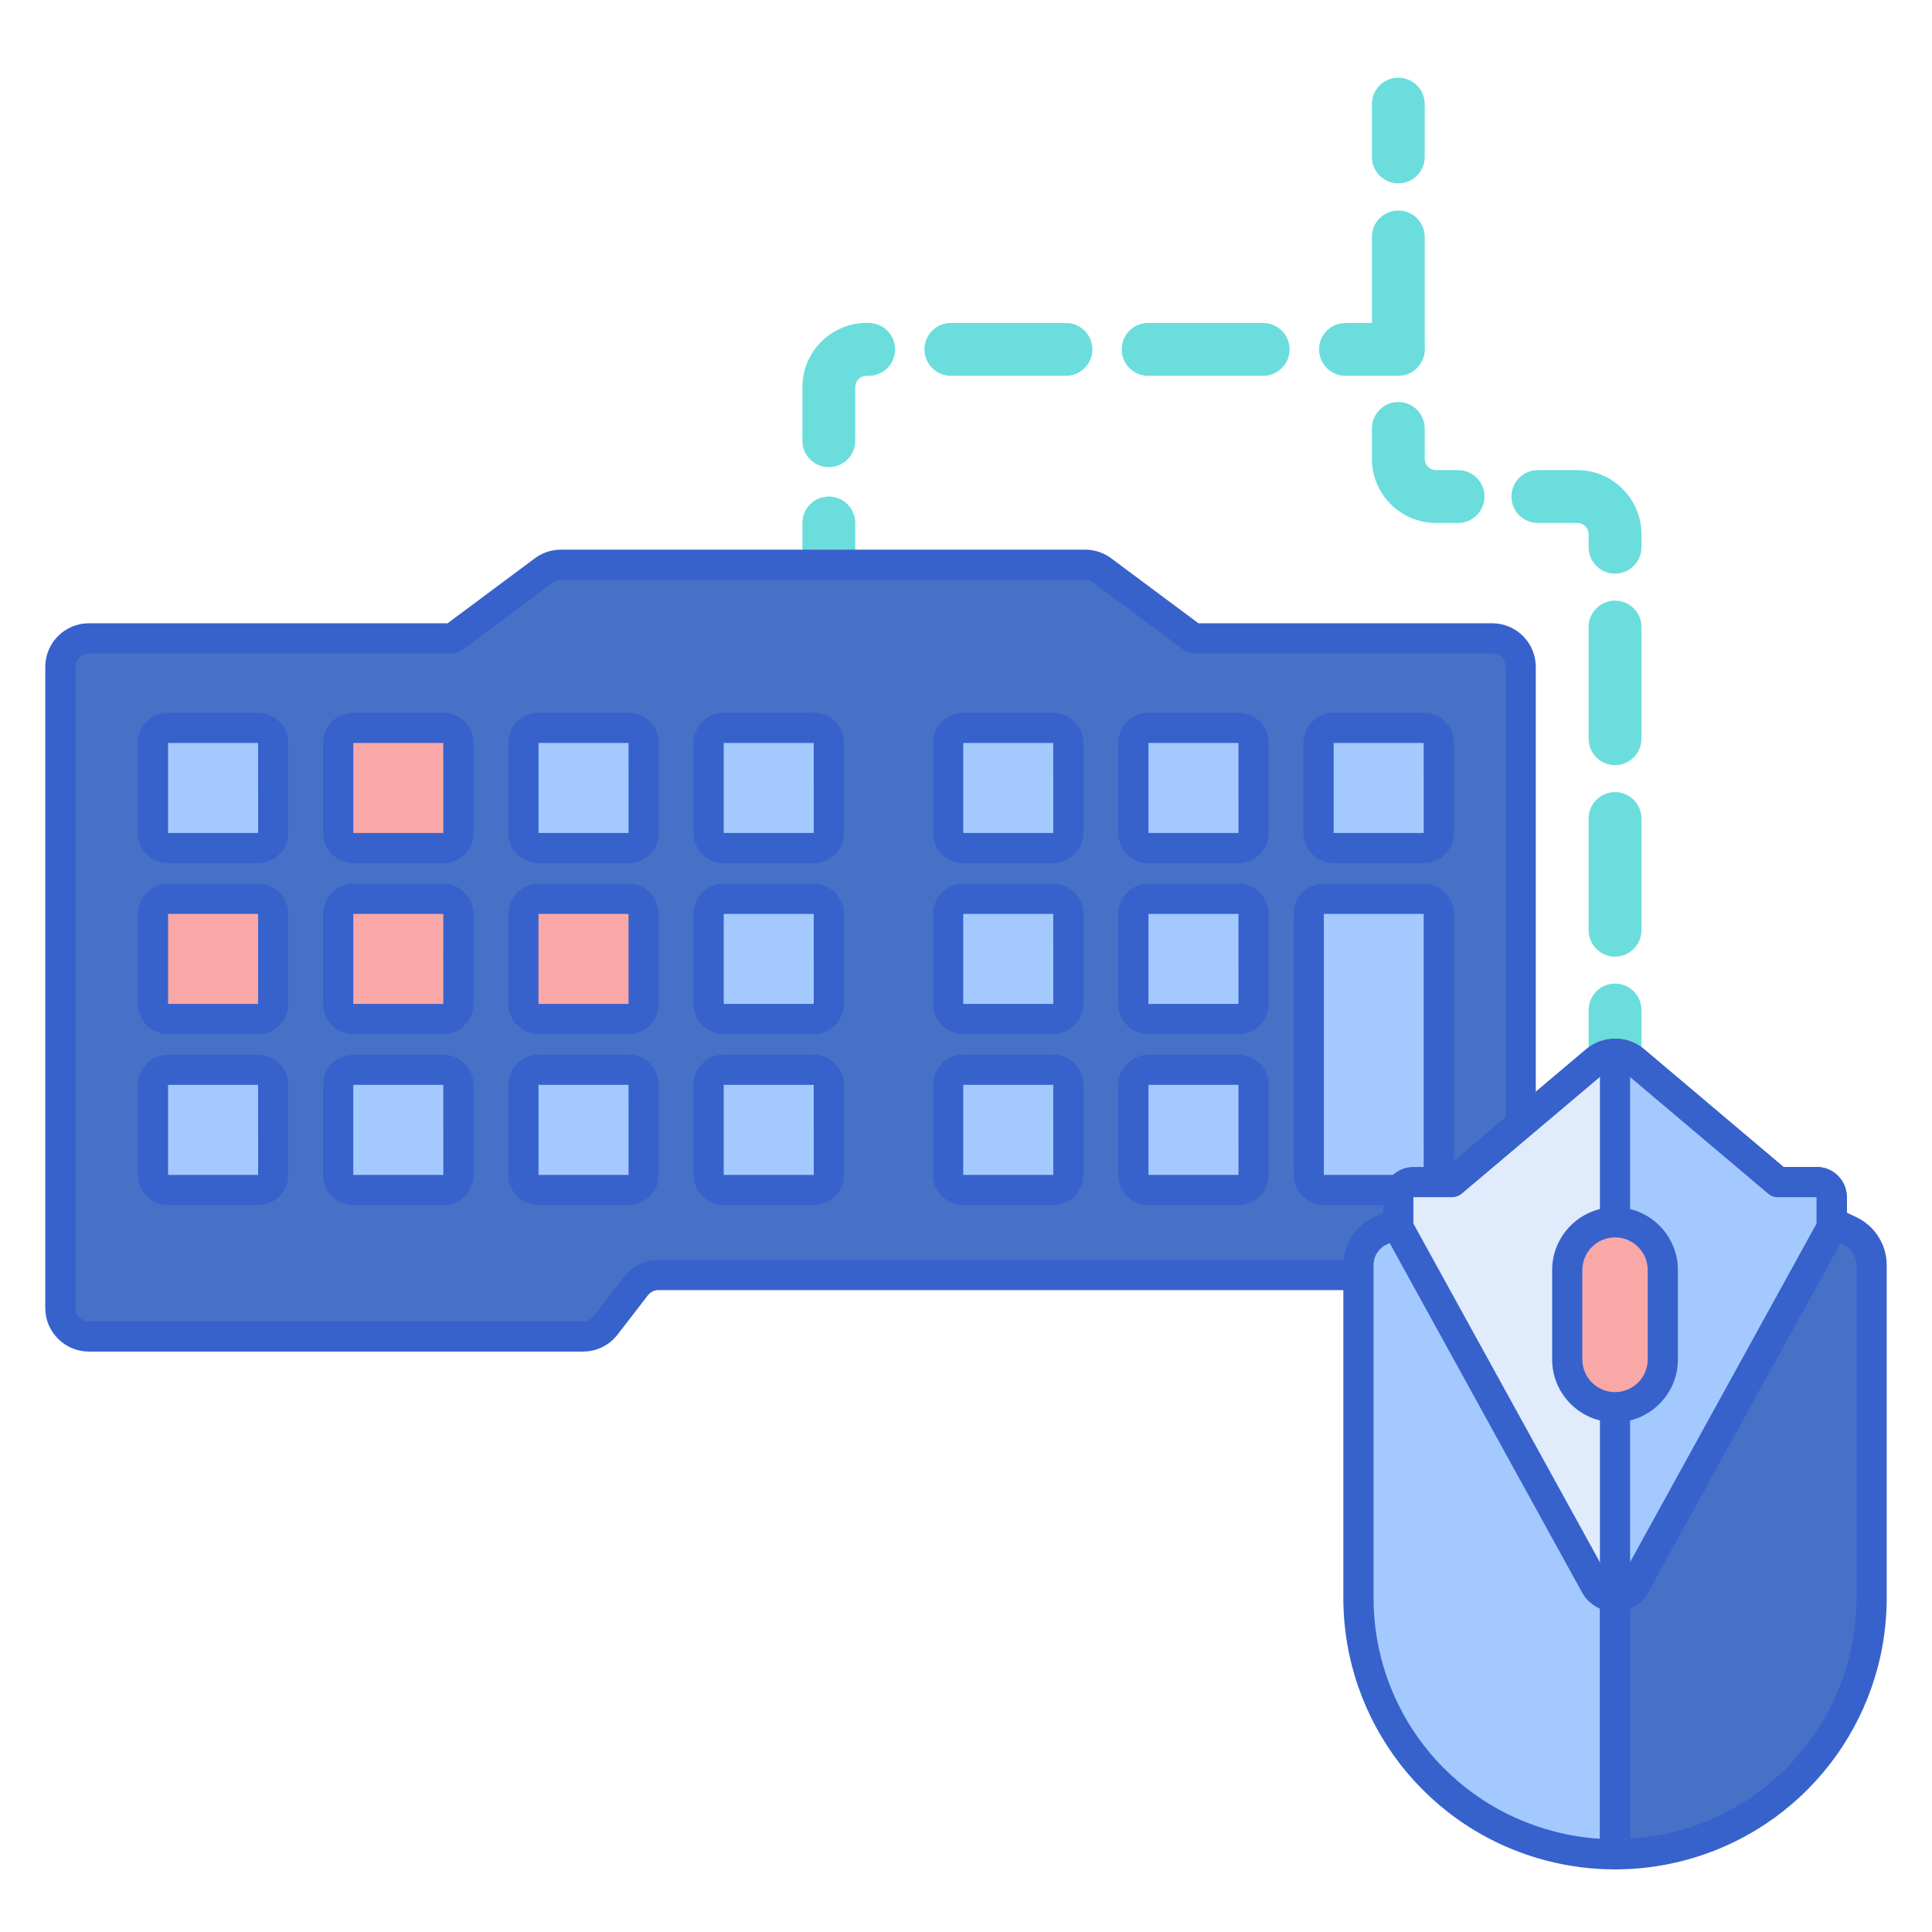 <svg id="Layer_1" enable-background="new 0 0 256 256" height="512" viewBox="0 0 256 256" width="512" xmlns="http://www.w3.org/2000/svg"><g><g><g><path d="m109.823 79.795c-1.933 0-3.5-1.567-3.5-3.5v-7c0-1.933 1.567-3.5 3.5-3.5s3.5 1.567 3.5 3.5v7c0 1.932-1.567 3.5-3.5 3.5z" fill="#6bdddd"/></g></g><g><g><path d="m109.823 61.904c-1.933 0-3.5-1.567-3.5-3.5v-7.109c0-4.687 3.813-8.5 8.5-8.5h.28c1.933 0 3.5 1.567 3.5 3.5s-1.567 3.5-3.5 3.5h-.28c-.827 0-1.5.673-1.5 1.5v7.109c0 1.933-1.567 3.5-3.5 3.5zm57.555-12.109h-15.247c-1.933 0-3.5-1.567-3.5-3.5s1.567-3.5 3.5-3.5h15.247c1.933 0 3.5 1.567 3.5 3.5s-1.567 3.5-3.5 3.5zm-26.137 0h-15.247c-1.933 0-3.5-1.567-3.5-3.5s1.567-3.5 3.5-3.5h15.247c1.933 0 3.5 1.567 3.5 3.5s-1.567 3.5-3.5 3.5z" fill="#6bdddd"/></g></g><g><g><path d="m185.283 49.795h-7c-1.933 0-3.5-1.567-3.5-3.5s1.567-3.5 3.5-3.5h7c1.933 0 3.5 1.567 3.5 3.5s-1.567 3.5-3.5 3.5z" fill="#6bdddd"/></g></g><g><path d="m197.724 84.587h-39.585l-12.093-9.006c-.652-.485-1.443-.748-2.255-.748h-34.735-34.734c-.813 0-1.604.262-2.255.748l-12.093 9.006h-48.198c-2.086 0-3.776 1.69-3.776 3.776v80.582 4.369c0 2.085 1.69 3.776 3.776 3.776h65.478c1.169 0 2.273-.542 2.988-1.467l4.025-5.21c.715-.925 1.818-1.467 2.988-1.467h110.47c2.085 0 3.776-1.69 3.776-3.776v-76.807c-.001-2.086-1.691-3.776-3.777-3.776z" fill="#4671c6"/></g><g><path d="m34.199 112.373h-11.928c-1.105 0-2-.895-2-2v-11.928c0-1.105.895-2 2-2h11.928c1.105 0 2 .895 2 2v11.928c0 1.105-.895 2-2 2z" fill="#a4c9ff"/></g><g><path d="m58.741 112.373h-11.929c-1.105 0-2-.895-2-2v-11.928c0-1.105.895-2 2-2h11.928c1.105 0 2 .895 2 2v11.928c.001 1.105-.895 2-1.999 2z" fill="#f9a7a7"/></g><g><path d="m83.282 112.373h-11.928c-1.105 0-2-.895-2-2v-11.928c0-1.105.895-2 2-2h11.928c1.105 0 2 .895 2 2v11.928c0 1.105-.895 2-2 2z" fill="#a4c9ff"/></g><g><path d="m107.823 112.373h-11.928c-1.105 0-2-.895-2-2v-11.928c0-1.105.895-2 2-2h11.928c1.105 0 2 .895 2 2v11.928c0 1.105-.895 2-2 2z" fill="#a4c9ff"/></g><g><path d="m34.199 135.027h-11.928c-1.105 0-2-.895-2-2v-11.928c0-1.105.895-2 2-2h11.928c1.105 0 2 .895 2 2v11.928c0 1.104-.895 2-2 2z" fill="#f9a7a7"/></g><g><path d="m58.741 135.027h-11.929c-1.105 0-2-.895-2-2v-11.928c0-1.105.895-2 2-2h11.928c1.105 0 2 .895 2 2v11.928c.001 1.104-.895 2-1.999 2z" fill="#f9a7a7"/></g><g><path d="m83.282 135.027h-11.928c-1.105 0-2-.895-2-2v-11.928c0-1.105.895-2 2-2h11.928c1.105 0 2 .895 2 2v11.928c0 1.104-.895 2-2 2z" fill="#f9a7a7"/></g><g><path d="m107.823 135.027h-11.928c-1.105 0-2-.895-2-2v-11.928c0-1.105.895-2 2-2h11.928c1.105 0 2 .895 2 2v11.928c0 1.104-.895 2-2 2z" fill="#a4c9ff"/></g><g><path d="m188.645 157.68h-13.226c-1.105 0-2-.895-2-2v-34.582c0-1.105.895-2 2-2h13.226c1.105 0 2 .895 2 2v34.582c0 1.105-.895 2-2 2z" fill="#a4c9ff"/></g><g><path d="m164.104 112.373h-11.928c-1.105 0-2-.895-2-2v-11.928c0-1.105.895-2 2-2h11.928c1.105 0 2 .895 2 2v11.928c0 1.105-.896 2-2 2z" fill="#a4c9ff"/></g><g><path d="m188.645 112.373h-11.928c-1.105 0-2-.895-2-2v-11.928c0-1.105.895-2 2-2h11.928c1.105 0 2 .895 2 2v11.928c0 1.105-.895 2-2 2z" fill="#a4c9ff"/></g><g><path d="m139.562 112.373h-11.928c-1.105 0-2-.895-2-2v-11.928c0-1.105.895-2 2-2h11.928c1.105 0 2 .895 2 2v11.928c0 1.105-.895 2-2 2z" fill="#a4c9ff"/></g><g><path d="m139.562 135.027h-11.928c-1.105 0-2-.895-2-2v-11.928c0-1.105.895-2 2-2h11.928c1.105 0 2 .895 2 2v11.928c0 1.104-.895 2-2 2z" fill="#a4c9ff"/></g><g><path d="m164.104 135.027h-11.928c-1.105 0-2-.895-2-2v-11.928c0-1.105.895-2 2-2h11.928c1.105 0 2 .895 2 2v11.928c0 1.104-.896 2-2 2z" fill="#a4c9ff"/></g><g><path d="m34.199 157.68h-11.928c-1.105 0-2-.895-2-2v-11.928c0-1.105.895-2 2-2h11.928c1.105 0 2 .895 2 2v11.928c0 1.105-.895 2-2 2z" fill="#a4c9ff"/></g><g><path d="m58.741 157.68h-11.929c-1.105 0-2-.895-2-2v-11.928c0-1.105.895-2 2-2h11.928c1.105 0 2 .895 2 2v11.928c.001 1.105-.895 2-1.999 2z" fill="#a4c9ff"/></g><g><path d="m83.282 157.68h-11.928c-1.105 0-2-.895-2-2v-11.928c0-1.105.895-2 2-2h11.928c1.105 0 2 .895 2 2v11.928c0 1.105-.895 2-2 2z" fill="#a4c9ff"/></g><g><path d="m107.823 157.68h-11.928c-1.105 0-2-.895-2-2v-11.928c0-1.105.895-2 2-2h11.928c1.105 0 2 .895 2 2v11.928c0 1.105-.895 2-2 2z" fill="#a4c9ff"/></g><g><path d="m164.104 157.68h-11.928c-1.105 0-2-.895-2-2v-11.928c0-1.105.895-2 2-2h11.928c1.105 0 2 .895 2 2v11.928c0 1.105-.896 2-2 2z" fill="#a4c9ff"/></g><g><path d="m139.562 157.68h-11.928c-1.105 0-2-.895-2-2v-11.928c0-1.105.895-2 2-2h11.928c1.105 0 2 .895 2 2v11.928c0 1.105-.895 2-2 2z" fill="#a4c9ff"/></g><g><path d="m77.253 179.09h-65.478c-3.185 0-5.775-2.591-5.775-5.776v-84.952c0-3.185 2.591-5.775 5.775-5.775h47.535l11.562-8.61c1.006-.748 2.199-1.144 3.45-1.144h69.469c1.233 0 2.459.406 3.449 1.144l11.563 8.61h38.922c3.185 0 5.775 2.591 5.775 5.775v76.807c0 3.185-2.591 5.775-5.775 5.775h-110.471c-.546 0-1.07.258-1.404.69l-4.025 5.21c-1.104 1.427-2.77 2.246-4.572 2.246zm-65.478-92.503c-.979 0-1.775.797-1.775 1.775v84.951c0 .979.797 1.776 1.775 1.776h65.478c.554 0 1.066-.252 1.406-.691l4.024-5.209c1.086-1.405 2.794-2.245 4.57-2.245h110.471c.979 0 1.775-.797 1.775-1.775v-76.807c0-.979-.797-1.775-1.775-1.775h-39.584c-.431 0-.85-.139-1.194-.396l-12.093-9.006c-.305-.228-.683-.353-1.062-.353h-69.469c-.385 0-.752.122-1.063.353l-12.092 9.006c-.345.257-.764.396-1.194.396z" fill="#3762cc"/></g><g><path d="m34.199 114.373h-11.928c-2.206 0-4-1.794-4-4v-11.929c0-2.206 1.794-4 4-4h11.929c2.206 0 4 1.794 4 4v11.929c-.001 2.206-1.795 4-4.001 4zm-11.928-15.929v11.929h11.932l-.003-11.929z" fill="#3762cc"/></g><g><path d="m58.74 114.373h-11.927c-2.206 0-4-1.794-4-4v-11.929c0-2.206 1.794-4 4-4h11.927c2.206 0 4 1.794 4 4v11.929c0 2.206-1.794 4-4 4zm-11.927-15.929v11.929h11.931l-.004-11.929z" fill="#3762cc"/></g><g><path d="m83.282 114.373h-11.928c-2.206 0-4-1.794-4-4v-11.929c0-2.206 1.794-4 4-4h11.929c2.206 0 4 1.794 4 4v11.929c-.001 2.206-1.795 4-4.001 4zm-11.928-15.929v11.929h11.932l-.003-11.929z" fill="#3762cc"/></g><g><path d="m107.823 114.373h-11.927c-2.206 0-4-1.794-4-4v-11.929c0-2.206 1.794-4 4-4h11.928c2.206 0 4 1.794 4 4v11.929c-.001 2.206-1.795 4-4.001 4zm-11.927-15.929v11.929h11.931l-.003-11.929z" fill="#3762cc"/></g><g><path d="m34.199 137.026h-11.928c-2.206 0-4-1.794-4-4v-11.928c0-2.206 1.794-4 4-4h11.929c2.206 0 4 1.794 4 4v11.928c-.001 2.206-1.795 4-4.001 4zm-11.928-15.927v11.928h11.932l-.003-11.928z" fill="#3762cc"/></g><g><path d="m58.74 137.026h-11.927c-2.206 0-4-1.794-4-4v-11.928c0-2.206 1.794-4 4-4h11.927c2.206 0 4 1.794 4 4v11.928c0 2.206-1.794 4-4 4zm-11.927-15.927v11.928h11.931l-.003-11.928z" fill="#3762cc"/></g><g><path d="m83.282 137.026h-11.928c-2.206 0-4-1.794-4-4v-11.928c0-2.206 1.794-4 4-4h11.929c2.206 0 4 1.794 4 4v11.928c-.001 2.206-1.795 4-4.001 4zm-11.928-15.927v11.928h11.932l-.003-11.928z" fill="#3762cc"/></g><g><path d="m107.823 137.026h-11.927c-2.206 0-4-1.794-4-4v-11.928c0-2.206 1.794-4 4-4h11.928c2.206 0 4 1.794 4 4v11.928c-.001 2.206-1.795 4-4.001 4zm-11.927-15.927v11.928h11.931l-.003-11.928z" fill="#3762cc"/></g><g><path d="m188.646 159.681h-13.227c-2.206 0-4-1.794-4-4v-34.582c0-2.206 1.794-4 4-4h13.227c2.206 0 4 1.794 4 4v34.582c0 2.206-1.794 4-4 4zm-13.227-38.582v34.582h13.229l-.003-34.582z" fill="#3762cc"/></g><g><path d="m164.104 114.373h-11.928c-2.206 0-4-1.794-4-4v-11.929c0-2.206 1.794-4 4-4h11.928c2.206 0 4 1.794 4 4v11.929c0 2.206-1.794 4-4 4zm-11.928-15.929v11.929h11.931l-.003-11.929z" fill="#3762cc"/></g><g><path d="m188.646 114.373h-11.929c-2.206 0-4-1.794-4-4v-11.929c0-2.206 1.794-4 4-4h11.929c2.206 0 4 1.794 4 4v11.929c0 2.206-1.794 4-4 4zm-11.929-15.929v11.929h11.932l-.003-11.929z" fill="#3762cc"/></g><g><path d="m139.563 114.373h-11.929c-2.206 0-4-1.794-4-4v-11.929c0-2.206 1.794-4 4-4h11.929c2.206 0 4 1.794 4 4v11.929c0 2.206-1.794 4-4 4zm-11.929-15.929v11.929h11.932l-.003-11.929z" fill="#3762cc"/></g><g><path d="m139.563 137.026h-11.929c-2.206 0-4-1.794-4-4v-11.928c0-2.206 1.794-4 4-4h11.929c2.206 0 4 1.794 4 4v11.928c0 2.206-1.794 4-4 4zm-11.929-15.927v11.928h11.932l-.003-11.928z" fill="#3762cc"/></g><g><path d="m164.104 137.026h-11.928c-2.206 0-4-1.794-4-4v-11.928c0-2.206 1.794-4 4-4h11.928c2.206 0 4 1.794 4 4v11.928c0 2.206-1.794 4-4 4zm-11.928-15.927v11.928h11.931l-.003-11.928z" fill="#3762cc"/></g><g><path d="m34.199 159.681h-11.928c-2.206 0-4-1.794-4-4v-11.929c0-2.206 1.794-4 4-4h11.929c2.206 0 4 1.794 4 4v11.929c-.001 2.206-1.795 4-4.001 4zm-11.928-15.929v11.929h11.932l-.003-11.929z" fill="#3762cc"/></g><g><path d="m58.74 159.681h-11.927c-2.206 0-4-1.794-4-4v-11.929c0-2.206 1.794-4 4-4h11.927c2.206 0 4 1.794 4 4v11.929c0 2.206-1.794 4-4 4zm-11.927-15.929v11.929h11.931l-.003-11.929z" fill="#3762cc"/></g><g><path d="m83.282 159.681h-11.928c-2.206 0-4-1.794-4-4v-11.929c0-2.206 1.794-4 4-4h11.929c2.206 0 4 1.794 4 4v11.929c-.001 2.206-1.795 4-4.001 4zm-11.928-15.929v11.929h11.932l-.003-11.929z" fill="#3762cc"/></g><g><path d="m107.823 159.681h-11.927c-2.206 0-4-1.794-4-4v-11.929c0-2.206 1.794-4 4-4h11.928c2.206 0 4 1.794 4 4v11.929c-.001 2.206-1.795 4-4.001 4zm-11.927-15.929v11.929h11.931l-.003-11.929z" fill="#3762cc"/></g><g><path d="m164.104 159.681h-11.928c-2.206 0-4-1.794-4-4v-11.929c0-2.206 1.794-4 4-4h11.928c2.206 0 4 1.794 4 4v11.929c0 2.206-1.794 4-4 4zm-11.928-15.929v11.929h11.931l-.003-11.929z" fill="#3762cc"/></g><g><path d="m139.563 159.681h-11.929c-2.206 0-4-1.794-4-4v-11.929c0-2.206 1.794-4 4-4h11.929c2.206 0 4 1.794 4 4v11.929c0 2.206-1.794 4-4 4zm-11.929-15.929v11.929h11.932l-.003-11.929z" fill="#3762cc"/></g><g><path d="m214 144.332c-1.933 0-3.5-1.567-3.5-3.5v-7c0-1.933 1.567-3.5 3.5-3.5s3.5 1.567 3.5 3.5v7c0 1.932-1.567 3.5-3.5 3.5z" fill="#6bdddd"/></g><g><path d="m214 126.76c-1.933 0-3.5-1.567-3.5-3.5v-14.801c0-1.933 1.567-3.5 3.5-3.5s3.5 1.567 3.5 3.5v14.801c0 1.932-1.567 3.5-3.5 3.5zm0-25.374c-1.933 0-3.5-1.567-3.5-3.5v-14.8c0-1.933 1.567-3.5 3.5-3.5s3.5 1.567 3.5 3.5v14.801c0 1.932-1.567 3.499-3.5 3.499zm0-25.373c-1.933 0-3.5-1.567-3.5-3.5v-1.719c0-.827-.673-1.5-1.5-1.5h-5.226c-1.933 0-3.5-1.567-3.5-3.5s1.567-3.5 3.5-3.5h5.226c4.687 0 8.5 3.813 8.5 8.5v1.719c0 1.933-1.567 3.5-3.5 3.5zm-20.798-6.718h-2.919c-4.687 0-8.5-3.813-8.5-8.5v-4.025c0-1.933 1.567-3.5 3.5-3.5s3.5 1.567 3.5 3.5v4.024c0 .827.673 1.5 1.5 1.5h2.919c1.933 0 3.5 1.567 3.5 3.5s-1.567 3.501-3.5 3.501zm-7.919-19.597c-1.933 0-3.5-1.567-3.5-3.5v-14.801c0-1.933 1.567-3.5 3.5-3.5s3.5 1.567 3.5 3.5v14.801c0 1.933-1.567 3.5-3.5 3.5z" fill="#6bdddd"/></g><g><path d="m185.283 24.295c-1.933 0-3.5-1.567-3.5-3.5v-7c0-1.933 1.567-3.5 3.5-3.5s3.5 1.567 3.5 3.5v7c0 1.932-1.567 3.5-3.5 3.5z" fill="#6bdddd"/></g><g><path d="m211.853 149.316-29 13.789c-1.743.829-2.853 2.586-2.853 4.516v32.174 11.929c0 15.533 10.534 29.089 25.586 32.926 2.761.704 5.587 1.056 8.414 1.056v-96.874c-.734-.001-1.468.16-2.147.484z" fill="#a4c9ff"/></g><g><path d="m211.853 149.316-29 13.789c-1.743.829-2.853 2.586-2.853 4.516v32.174 11.929c0 15.533 10.534 29.089 25.586 32.926 2.761.704 5.587 1.056 8.414 1.056v-96.874c-.734-.001-1.468.16-2.147.484z" fill="#a4c9ff"/></g><g><path d="m245.147 163.105-29-13.789c-.679-.323-1.413-.484-2.147-.484v96.874c2.827 0 5.654-.352 8.414-1.056h.001c15.052-3.838 25.585-17.393 25.585-32.926v-44.104c0-1.929-1.11-3.687-2.853-4.515z" fill="#4671c6"/></g><g><path d="m214 247.705c-3.003 0-6-.376-8.908-1.118-15.951-4.066-27.092-18.402-27.092-34.863v-44.104c0-2.686 1.567-5.167 3.993-6.321l29.001-13.79c.933-.443 1.972-.678 3.006-.678 1.104 0 2 .896 2 2v96.874c0 1.105-.896 2-2 2zm-2-96.245-28.289 13.451c-1.039.494-1.711 1.558-1.711 2.709v44.104c0 14.631 9.902 27.374 24.08 30.987 1.939.495 3.923.807 5.92.932zm-.147-2.145h.01z" fill="#3762cc"/></g><g><path d="m214 247.705c-1.104 0-2-.896-2-2v-96.874c0-.53.211-1.039.586-1.414s.884-.586 1.414-.586c1.031 0 2.07.234 3.004.677l29.002 13.79c.001.001.001.001.001.001 2.426 1.154 3.993 3.636 3.993 6.321v44.104c0 16.461-11.141 30.797-27.091 34.863-2.909.742-5.906 1.118-8.909 1.118zm2-96.245v92.183c1.997-.125 3.98-.437 5.92-.931 14.178-3.614 24.08-16.356 24.08-30.987v-44.105c0-1.151-.672-2.215-1.711-2.709z" fill="#3762cc"/></g><g><path d="m240.717 156.628h-5.127l-19.009-16.058c-1.491-1.259-3.672-1.259-5.163 0l-19.009 16.058h-5.127c-1.105 0-2 .895-2 2v4.021l26.089 47.374c1.14 2.07 4.116 2.07 5.256 0l26.089-47.374v-4.021c.001-1.104-.895-2-1.999-2z" fill="#e0ebfc"/></g><g><path d="m216.628 210.023 26.089-47.374v-4.021c0-1.104-.896-2-2-2h-5.127l-19.009-16.058c-.745-.63-1.663-.944-2.581-.944v71.95c1.029-.001 2.058-.518 2.628-1.553z" fill="#a4c9ff"/></g><g><path d="m214 213.575c-1.822 0-3.5-.991-4.38-2.588l-26.089-47.374c-.163-.296-.248-.628-.248-.965v-4.021c0-2.206 1.794-4 4-4h4.396l18.449-15.585c2.244-1.896 5.5-1.896 7.744 0l18.449 15.585h4.396c2.206 0 4 1.794 4 4v4.021c0 .337-.085.669-.248.965l-26.089 47.374c-.88 1.597-2.558 2.588-4.38 2.588zm-26.717-51.441 25.841 46.924c.257.467.698.518.876.518s.619-.051.876-.518l25.841-46.924v-3.506h-5.127c-.473 0-.93-.167-1.291-.473l-19.009-16.058c-.748-.631-1.832-.631-2.58 0l-19.009 16.058c-.361.306-.818.473-1.291.473h-5.127zm55.434.514h.01z" fill="#3762cc"/></g><g><path d="m214 213.575c-.53 0-1.039-.211-1.414-.586s-.586-.884-.586-1.414v-71.949c0-1.104.896-2 2-2 1.416 0 2.791.503 3.872 1.417l18.449 15.585h4.396c2.206 0 4 1.794 4 4v4.021c0 .337-.085.669-.248.965l-26.089 47.374c-.88 1.596-2.558 2.587-4.38 2.587zm2.628-3.553h.01zm-.628-67.325v64.319l24.717-44.883v-3.506h-5.127c-.473 0-.93-.167-1.291-.473z" fill="#3762cc"/></g><g><path d="m214 186.461c-3.498 0-6.333-2.836-6.333-6.333v-11.833c0-3.498 2.836-6.333 6.333-6.333 3.498 0 6.333 2.836 6.333 6.333v11.833c0 3.498-2.835 6.333-6.333 6.333z" fill="#f9a7a7"/></g><g><path d="m214 188.461c-4.595 0-8.333-3.738-8.333-8.333v-11.833c0-4.596 3.738-8.334 8.333-8.334s8.333 3.738 8.333 8.334v11.833c0 4.595-3.738 8.333-8.333 8.333zm0-24.5c-2.39 0-4.333 1.944-4.333 4.334v11.833c0 2.39 1.943 4.333 4.333 4.333s4.333-1.943 4.333-4.333v-11.833c0-2.39-1.943-4.334-4.333-4.334z" fill="#3762cc"/></g></g></svg>